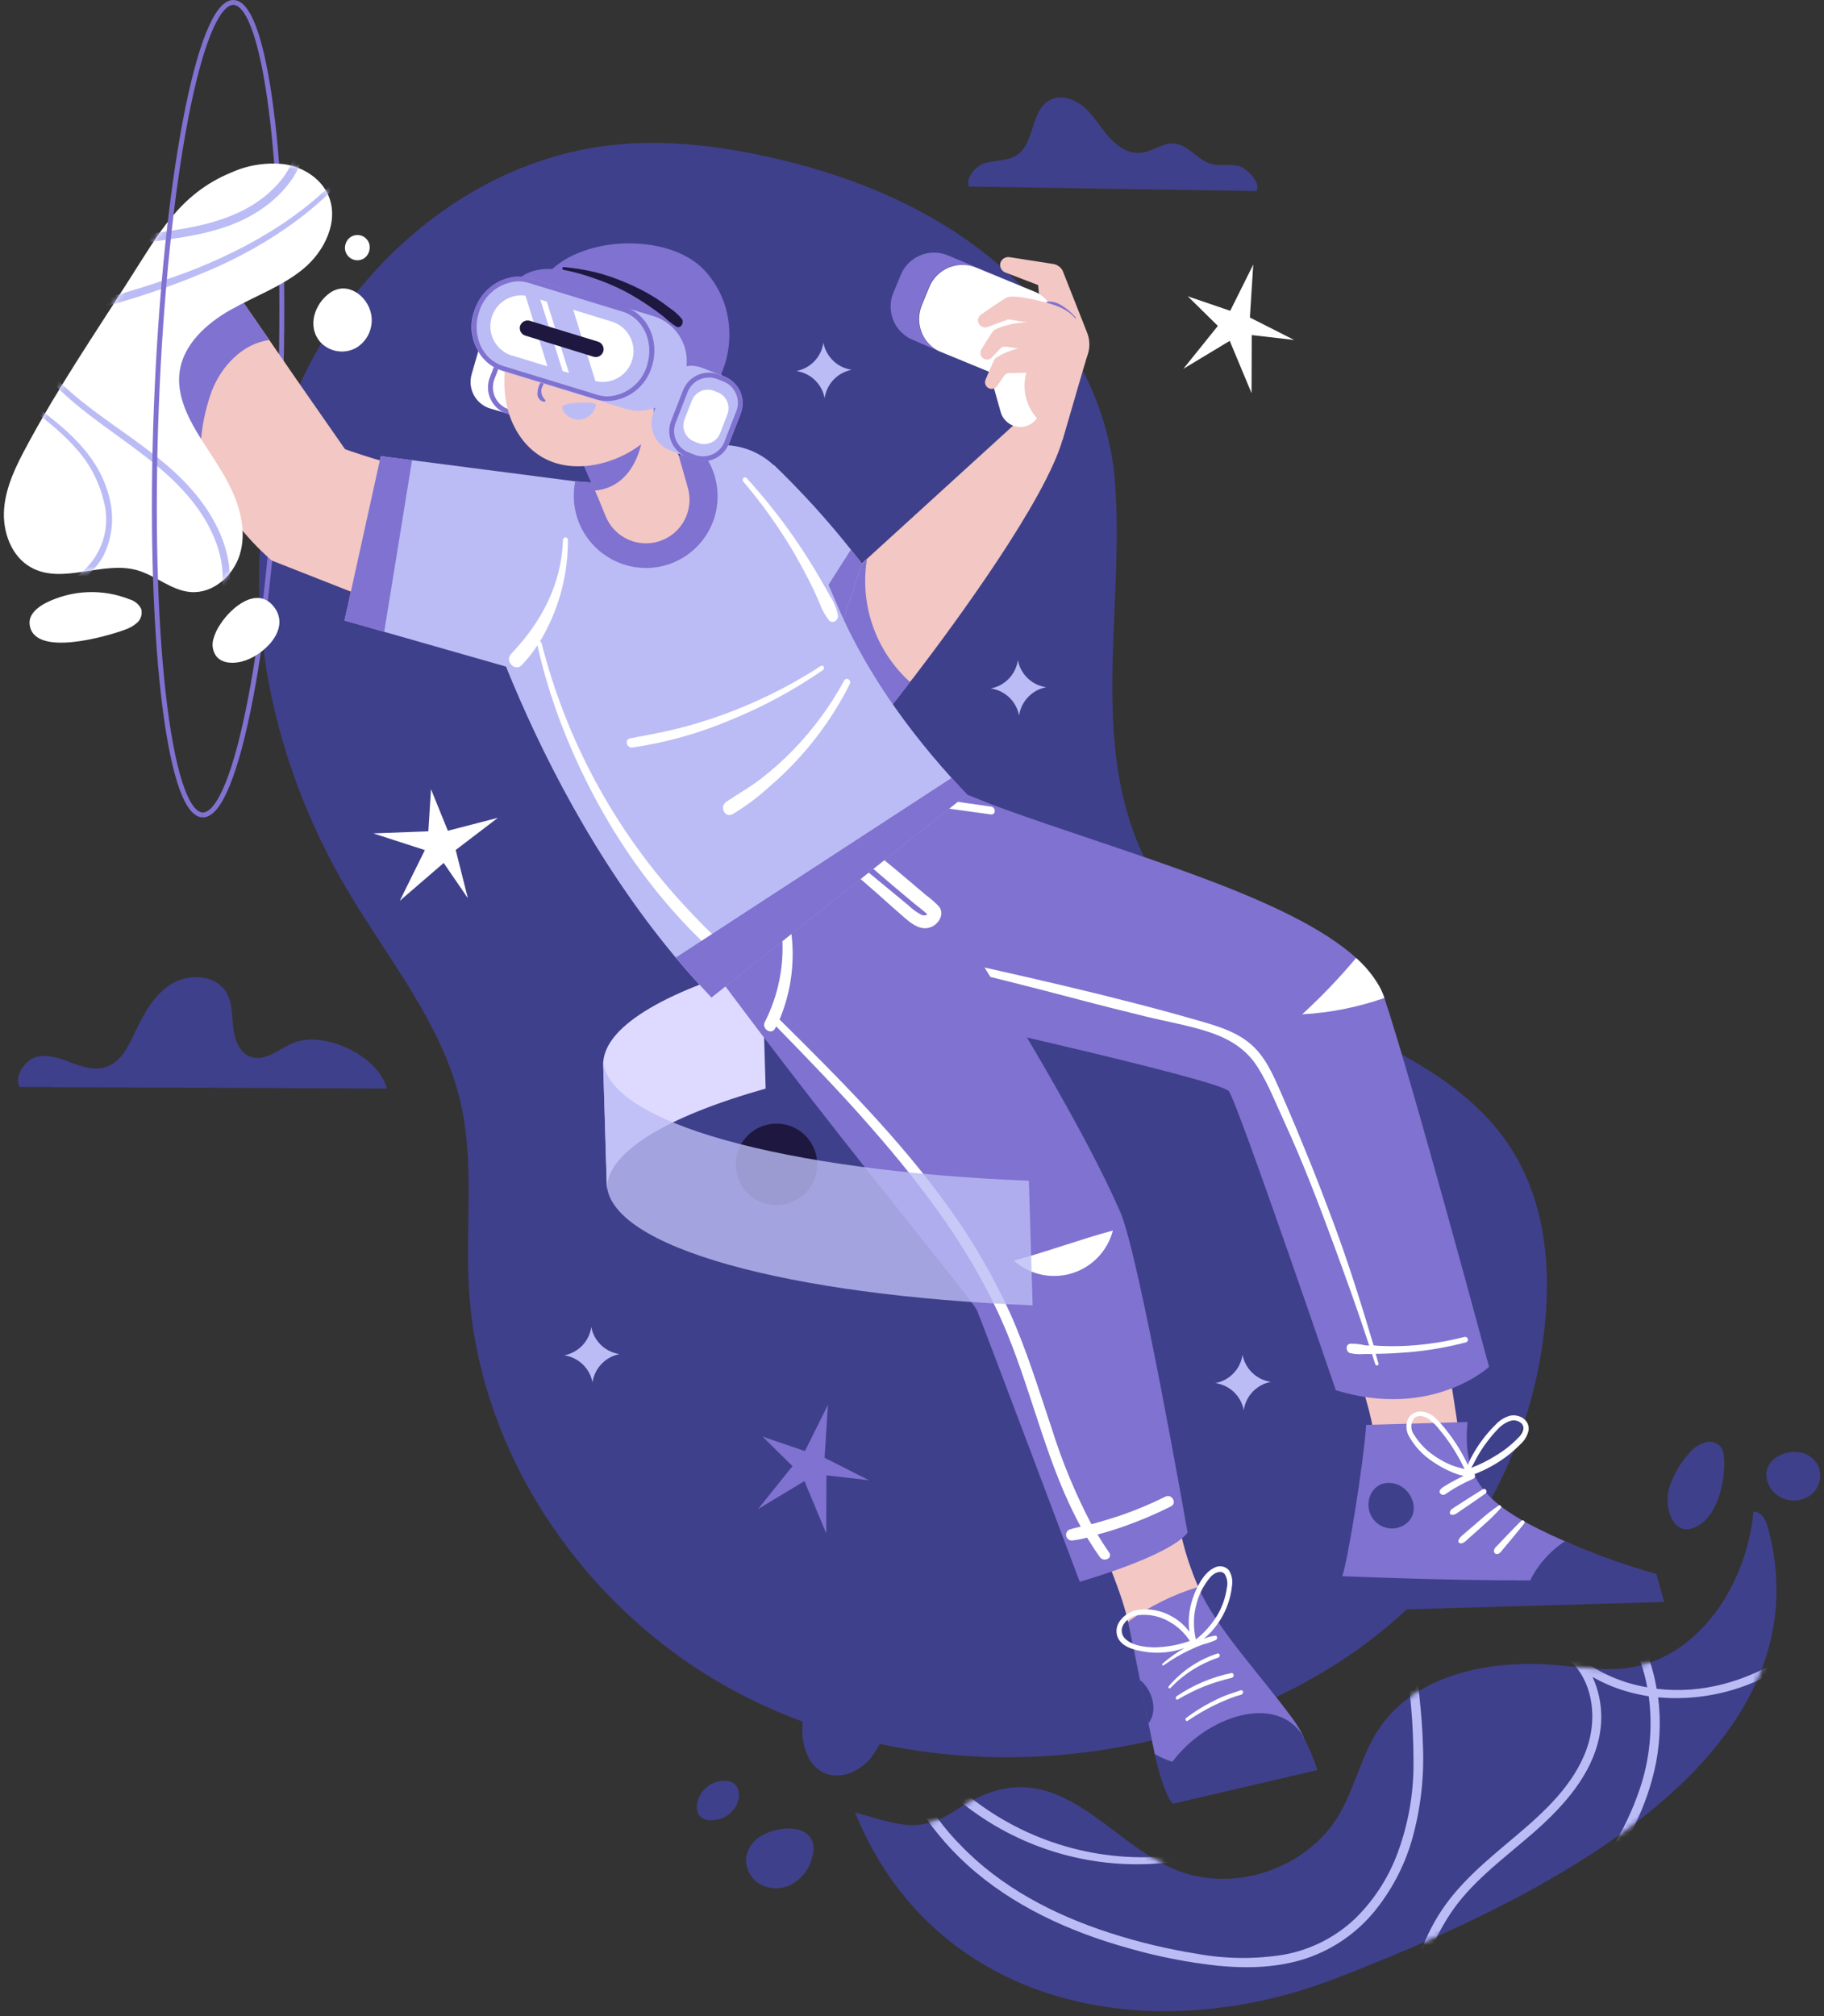 <svg width="372" height="411" viewBox="0 0 372 411" fill="none" xmlns="http://www.w3.org/2000/svg">
<rect x="0" y="0" width="372" height="411" fill="#333333" stroke="none"/>
<path d="M227.36 97.85C225.96 80.44 216.14 64.36 202.73 53.17C189.32 41.98 172.58 35.35 155.49 31.72C145.54 29.62 135.31 28.49 125.2 29.54C93.28 32.83 66.2 58.71 56.95 89.44C47.7 120.17 54.68 154.32 71.1 181.89C79.48 195.96 90.4 209.08 94 225.05C96.74 237.22 94.93 249.91 95.62 262.36C97.5 296.25 119.03 327.76 148.75 344.15C178.47 360.54 215.29 362.26 247.38 351.21C264.01 345.48 279.7 336.34 291.56 323.35C303.907 309.571 311.908 292.451 314.56 274.14C316.61 260.53 315.64 245.85 308.25 234.24C293.25 210.66 258.25 207.92 240.63 186.24C219.24 159.97 229.8 128.17 227.36 97.85Z" fill="#3F408B"/>
<path d="M78.89 221.92L4.03 221.59C2.75 219.52 5.1 216.05 7.46 215.46C9.82 214.87 12.26 215.78 14.53 216.63C16.8 217.48 19.3 218.3 21.61 217.54C24.56 216.54 26.12 213.45 27.44 210.64C29.23 206.82 31.31 202.88 34.89 200.64C38.47 198.4 43.89 198.64 46.13 202.28C47.41 204.38 47.29 207 47.56 209.45C47.83 211.9 48.82 214.65 51.14 215.45C53.97 216.45 56.7 214.05 59.41 212.78C65.68 209.81 77.24 215.16 78.89 221.92Z" fill="#3F408B"/>
<path d="M256.22 38.95L197.6 38.03C196.93 36.03 199.12 33.66 201.21 33.16C203.3 32.66 205.63 32.8 207.41 31.6C211.11 29.1 210.17 22.48 214.11 20.39C216.38 19.19 219.25 20.21 221.17 21.91C223.09 23.61 224.38 25.91 226.06 27.82C227.74 29.73 230.06 31.41 232.65 31.16C235.02 30.93 237.11 29.07 239.49 29.27C242.37 29.51 244.22 32.62 247 33.42C248.78 33.93 250.7 33.42 252.51 33.8C254.32 34.18 257.32 37.47 256.22 38.95Z" fill="#3F408B"/>
<path d="M250.9 63.36L255.6 53.93L254.91 64.73L263.95 69.31L255.29 68.31L255.25 80.15L250.8 69.49L241.34 75.19L248.38 66.44L242.25 60.41L250.9 63.36Z" fill="white"/>
<path d="M164.16 295.82L168.86 286.38L168.17 297.19L177.21 301.76L168.55 300.77L168.51 312.6L164.06 301.94L154.59 307.65L161.63 298.89L155.51 292.86L164.16 295.82Z" fill="#8072D0"/>
<path d="M91.34 169.36L101.54 166.72L92.94 173.28L95.42 183.11L90.49 175.92L81.53 183.65L86.65 173.3L76.14 169.9L87.36 169.47L87.9 160.89L91.34 169.36Z" fill="white"/>
<path d="M41.28 166.14C48.28 166.41 55.28 129.55 57.07 83.81C58.86 38.07 54.61 0.81 47.65 0.5" stroke="#8072D0" stroke-miterlimit="10"/>
<path d="M123.02 217.19C123.017 217.21 123.017 217.23 123.02 217.25L123.78 242.57C123.55 234.95 135.88 227.64 156.15 221.92L155.39 196.53C135.12 202.26 122.79 209.56 123.02 217.19Z" fill="#DED9FF"/>
<path d="M216.68 89.72C213.09 102.08 195.11 126.64 186.39 138.03L185.58 139.03C183.22 142.11 181.7 144.03 181.64 144.03C181.36 144.25 167.11 122.82 167.11 122.82L167.75 122.23L176.75 113.99L210.2 83.51L216.68 89.72Z" fill="#F2C7C4"/>
<path d="M184.51 138.01C181.485 134.959 179.208 131.248 177.858 127.169C176.508 123.09 176.122 118.754 176.73 114.5C176.73 114.34 176.78 114.18 176.81 114.01L167.81 122.25L167.17 122.84C167.17 122.84 181.42 144.27 181.7 144.05C181.76 144 183.28 142.12 185.64 139.05C185.23 138.72 184.87 138.37 184.51 138.01Z" fill="#8072D0"/>
<path d="M207.57 67.9C206.34 80.7 205.87 89.33 216.72 89.69L221.45 73.43L207.57 67.9Z" fill="#F2C7C4"/>
<path d="M205.91 52.43L214.8 53.81C215.199 53.874 215.578 54.028 215.909 54.26C216.24 54.493 216.514 54.797 216.71 55.15L221.71 67.81C222.277 69.239 222.323 70.821 221.84 72.28L216.15 89.56C215.62 87.3 210.54 86.72 208.98 80.97C206.83 74.97 212.15 63.12 212.15 63.12L211.73 58.12L205.01 55.54C204.647 55.393 204.348 55.123 204.165 54.778C203.982 54.432 203.927 54.032 204.01 53.65C204.119 53.247 204.373 52.899 204.725 52.673C205.076 52.448 205.498 52.361 205.91 52.43Z" fill="#F2C7C4"/>
<path d="M211.37 59.61L199 54.52C198.11 54.148 197.155 53.957 196.19 53.957C195.225 53.957 194.27 54.149 193.38 54.521C192.489 54.893 191.682 55.438 191.004 56.125C190.326 56.811 189.791 57.625 189.43 58.52L187.92 62.2C187.221 63.889 187.178 65.778 187.8 67.496C188.422 69.215 189.663 70.639 191.28 71.49L186.19 69.3C185.298 68.934 184.488 68.395 183.804 67.716C183.12 67.036 182.577 66.228 182.206 65.339C181.834 64.449 181.642 63.495 181.639 62.531C181.636 61.567 181.824 60.612 182.19 59.72L183.71 56.04C184.325 54.548 185.415 53.3 186.81 52.488C188.205 51.677 189.829 51.347 191.43 51.55C192.065 51.642 192.686 51.81 193.28 52.05L210.8 59.36C210.995 59.433 211.185 59.517 211.37 59.61Z" fill="#8072D0"/>
<path d="M215.22 67.5L212.22 83.5C212.06 84.41 211.613 85.246 210.943 85.883C210.274 86.52 209.417 86.926 208.5 87.04C208.387 87.05 208.273 87.05 208.16 87.04C207.238 87.05 206.339 86.756 205.601 86.202C204.863 85.649 204.329 84.868 204.08 83.98L201.79 75.82L191.36 71.53C189.743 70.679 188.502 69.255 187.88 67.536C187.259 65.818 187.301 63.929 188 62.24L189.51 58.56C189.871 57.665 190.406 56.851 191.084 56.165C191.762 55.478 192.569 54.933 193.46 54.561C194.35 54.189 195.305 53.997 196.27 53.997C197.235 53.997 198.19 54.188 199.08 54.56L211.45 59.65C212.837 60.381 213.953 61.539 214.632 62.952C215.311 64.366 215.517 65.96 215.22 67.5Z" fill="white"/>
<path d="M212.44 61.46C208.36 60.37 206.09 60.35 205.44 60.59C204.97 60.76 201.72 62.99 200.09 64.12C199.822 64.304 199.623 64.572 199.527 64.883C199.431 65.193 199.443 65.527 199.56 65.83C199.693 66.17 199.949 66.447 200.277 66.606C200.605 66.766 200.981 66.796 201.33 66.69L205.63 65.11L211.87 66.11L212.44 61.46Z" fill="#F2C7C4"/>
<path d="M212.09 65.85C207.09 65.23 203.09 66.95 202.65 67.4C202.21 67.85 201.01 69.87 200.15 71.23C199.961 71.532 199.899 71.896 199.975 72.244C200.052 72.592 200.262 72.895 200.56 73.09C200.826 73.263 201.144 73.336 201.458 73.297C201.773 73.259 202.064 73.111 202.28 72.88L204.03 71.03C204.158 70.897 204.315 70.796 204.488 70.733C204.662 70.671 204.847 70.649 205.03 70.67L209.22 71.21L212.09 65.85Z" fill="#F2C7C4"/>
<path d="M208.48 70.78C205.58 71.49 203.2 72.7 202.87 73.22C202.65 73.56 201.63 75.9 201 77.39C200.861 77.717 200.856 78.085 200.985 78.416C201.114 78.746 201.367 79.013 201.69 79.16C201.98 79.287 202.305 79.309 202.609 79.223C202.913 79.138 203.179 78.949 203.36 78.69L204.8 76.58C204.913 76.421 205.063 76.291 205.237 76.202C205.412 76.113 205.605 76.068 205.8 76.07L210.01 75.96L208.48 70.78Z" fill="#F2C7C4"/>
<path d="M213.56 61.52C214.117 61.441 214.685 61.489 215.22 61.66C215.781 61.845 216.313 62.107 216.8 62.44C217.766 63.072 218.635 63.84 219.38 64.72C219.51 64.88 219.25 65.1 219.11 64.95C218.369 64.143 217.475 63.49 216.48 63.03C216 62.82 215.48 62.64 215.01 62.45C214.498 62.263 213.997 62.046 213.51 61.8C213.473 61.794 213.44 61.772 213.419 61.742C213.397 61.711 213.389 61.672 213.395 61.635C213.402 61.598 213.423 61.565 213.454 61.544C213.485 61.522 213.523 61.514 213.56 61.52Z" fill="#8072D0"/>
<path d="M212.44 61.46C216.8 62.46 219.39 63.98 220.44 66.94C221.49 69.9 216.27 84.72 216.27 84.72L213.36 86.92C211.569 85.712 210.217 83.956 209.506 81.916C208.796 79.875 208.766 77.659 209.42 75.6L207.68 69.72L212.44 61.46Z" fill="#F2C7C4"/>
<path d="M175.81 114.94L170.07 132.04L166.91 122.45L157.77 94.72C163.402 100.137 168.667 105.923 173.53 112.04C174.97 113.83 175.81 114.94 175.81 114.94Z" fill="#BBBCF5"/>
<path d="M175.81 114.94L170.07 132.04L166.91 122.45L173.53 112.07C174.97 113.83 175.81 114.94 175.81 114.94Z" fill="#8072D0"/>
<path d="M239.2 367.72L268.68 360.84C267.928 358.514 266.982 356.256 265.85 354.09L235.48 357.56C237.51 366.42 239.2 367.72 239.2 367.72Z" fill="#3F408B"/>
<path d="M265.88 354.09C265.37 355.83 250.45 362.77 239.1 359.16C237.847 358.767 236.643 358.233 235.51 357.57C235.15 355.96 234.73 353.81 234.21 351.19C233.73 348.74 233.21 345.87 232.52 342.61C231.82 339.06 231.01 335.06 230.06 330.61C228.45 323.02 223.9 314.8 221.45 304.96L237.95 292.96C239.76 310.03 241.16 315.96 244.38 323.54C247.77 331.54 257.1 341.54 262.89 349.39C264.053 350.844 265.056 352.42 265.88 354.09Z" fill="#8072D0"/>
<path d="M244.37 323.52C239.241 325.081 234.406 327.48 230.06 330.62C228.45 323.03 223.9 314.8 221.45 304.97L237.95 292.97C239.76 310.02 241.16 315.97 244.37 323.52Z" fill="#F2C7C4"/>
<path d="M234.22 351.32C233.72 348.8 233.15 345.84 232.48 342.49C234.68 344.12 236.43 348.47 234.22 351.32Z" fill="#3F408B"/>
<path d="M265.88 354.09C264.28 358.16 249.67 364.77 239.1 359.16C246.17 349.72 260.48 345.08 265.88 354.09Z" fill="#3F408B"/>
<path d="M250.62 320.1C250.271 319.708 249.803 319.442 249.288 319.343C248.773 319.243 248.24 319.316 247.77 319.55C245.47 320.55 243.97 323.69 243.23 325.94C242.501 328.097 242.276 330.392 242.57 332.65C241.623 331.378 240.416 330.321 239.03 329.55C236.898 328.312 234.41 327.833 231.97 328.19C229.76 328.59 227.26 330.69 227.77 333.19C228.28 335.69 231.35 336.41 233.48 336.73C236.191 337.159 238.967 336.898 241.55 335.97C239.97 336.888 238.48 337.953 237.1 339.15C236.88 339.35 237.1 339.64 237.34 339.48C238.982 338.307 240.726 337.282 242.55 336.42C243.43 335.991 244.331 335.607 245.25 335.27C246.173 335.034 247.075 334.727 247.95 334.35C248.35 334.14 248.33 333.45 247.87 333.46C247.044 333.539 246.239 333.762 245.49 334.12C248.81 331.337 250.895 327.354 251.29 323.04C251.415 322.012 251.178 320.972 250.62 320.1ZM235.62 335.83C233.56 335.83 230.83 335.51 229.39 333.98C229.025 333.593 228.807 333.09 228.772 332.559C228.737 332.028 228.889 331.502 229.2 331.07C229.535 330.565 229.978 330.141 230.497 329.828C231.016 329.515 231.597 329.321 232.2 329.26C234.328 329.026 236.476 329.467 238.34 330.52C240.09 331.474 241.575 332.849 242.66 334.52C240.399 335.333 238.022 335.776 235.62 335.83ZM250.23 323.62C249.95 325.716 249.231 327.73 248.12 329.53C246.985 331.329 245.551 332.922 243.88 334.24C243.88 334.24 243.88 334.17 243.88 334.13C243.37 331.963 243.37 329.707 243.88 327.54C244.362 325.302 245.393 323.22 246.88 321.48C247.66 320.64 249.02 319.97 249.78 320.9C250.275 321.715 250.436 322.689 250.23 323.62Z" fill="white"/>
<path d="M248.3 337.09C244.424 338.347 240.977 340.664 238.35 343.78C238.14 344.02 238.48 344.37 238.71 344.13C241.379 341.312 244.7 339.193 248.38 337.96C248.447 337.944 248.51 337.914 248.565 337.873C248.62 337.831 248.666 337.779 248.7 337.719C248.734 337.658 248.755 337.592 248.762 337.523C248.769 337.455 248.761 337.386 248.74 337.32C248.71 337.232 248.648 337.16 248.566 337.117C248.484 337.074 248.389 337.064 248.3 337.09Z" fill="white"/>
<path d="M251.11 341.08C247.133 341.9 243.358 343.497 240 345.78C239.61 346.04 239.82 346.69 240.25 346.44C241.954 345.433 243.729 344.551 245.56 343.8C247.398 343.088 249.282 342.504 251.2 342.05C251.8 341.89 251.68 340.97 251.11 341.08Z" fill="white"/>
<path d="M253.44 344.72L253.34 344.63C253.274 344.588 253.198 344.566 253.12 344.566C253.042 344.566 252.966 344.588 252.9 344.63C251.9 345 250.96 345.26 250 345.63C249.04 346 248.09 346.45 247.16 346.93C245.314 347.87 243.557 348.974 241.91 350.23C241.58 350.48 241.91 351.04 242.22 350.81C243.896 349.667 245.647 348.639 247.46 347.73C248.33 347.3 249.21 346.91 250.1 346.55C251.07 346.12 252.074 345.769 253.1 345.5C253.182 345.477 253.257 345.435 253.32 345.378C253.382 345.321 253.43 345.249 253.46 345.17L253.51 345.06C253.538 345.004 253.547 344.939 253.534 344.878C253.521 344.816 253.488 344.76 253.44 344.72Z" fill="white"/>
<path d="M280.04 292.14C280.09 287.34 271.32 263.71 271.32 263.71L291.49 252.86L298.68 299.5L280.04 292.14Z" fill="#F2C7C4"/>
<path d="M273.74 321.31L272.96 328.48L339.39 326.58L337.82 320.88L273.74 321.31Z" fill="#3F408B"/>
<path d="M278.62 290.48C278.09 298.48 274.82 318.48 273.74 321.32C273.74 321.32 293.79 322.21 312.06 322.19C322.67 322.19 331.72 322.04 336.86 321.06C330.807 319.17 324.888 316.878 319.14 314.2C303.73 307.39 298.06 302.41 299.31 289.89L278.63 290.48H278.62Z" fill="#8072D0"/>
<path d="M287.26 292.62C288.48 294.863 290.257 296.754 292.42 298.11C293.427 298.806 294.498 299.402 295.62 299.89C296.54 300.338 297.51 300.674 298.51 300.89C297.97 301.14 297.43 301.39 296.9 301.67C296.05 302.11 295.21 302.59 294.4 303.11C293.97 303.39 293.24 303.99 293.81 304.53C294.38 305.07 294.87 304.53 295.3 304.25C296.902 303.189 298.596 302.272 300.36 301.51C300.525 301.459 300.664 301.346 300.748 301.195C300.832 301.045 300.854 300.867 300.81 300.7C300.796 300.657 300.776 300.617 300.75 300.58V300.51C303.07 299.615 305.257 298.407 307.25 296.92C308.217 296.191 309.13 295.392 309.98 294.53C310.872 293.771 311.493 292.743 311.75 291.6C312.02 289.5 309.88 288.22 308 288.6C306.866 288.913 305.843 289.541 305.05 290.41C303.245 292.189 301.694 294.208 300.44 296.41C300.113 296.976 299.819 297.56 299.56 298.16C299.49 298.33 299.44 298.51 299.38 298.68C298.334 296.426 297.05 294.291 295.55 292.31C294.756 291.222 293.88 290.195 292.93 289.24C292.105 288.358 290.975 287.822 289.77 287.74C289.22 287.722 288.676 287.864 288.205 288.15C287.734 288.436 287.357 288.853 287.12 289.35C286.912 289.874 286.816 290.437 286.84 291C286.864 291.564 287.007 292.116 287.26 292.62ZM300.04 299.24C300.21 298.96 300.38 298.69 300.53 298.4C300.82 297.86 301.1 297.3 301.41 296.76C302.008 295.716 302.677 294.714 303.41 293.76C304.028 292.94 304.696 292.159 305.41 291.42C306.11 290.625 307.001 290.022 308 289.67C308.405 289.541 308.837 289.524 309.251 289.62C309.665 289.717 310.045 289.925 310.35 290.22C311.1 291.07 310.46 292.22 309.85 292.9C308.428 294.408 306.802 295.711 305.02 296.77C303.448 297.761 301.78 298.588 300.04 299.24ZM288.26 289.31C289.02 288.31 290.44 288.66 291.32 289.24C292.239 289.919 293.051 290.731 293.73 291.65C294.507 292.581 295.235 293.552 295.91 294.56C296.959 296.138 297.895 297.789 298.71 299.5C297.82 299.23 296.9 299.05 296.04 298.7C294.964 298.266 293.935 297.723 292.97 297.08C291.098 295.908 289.52 294.32 288.36 292.44C288.037 291.986 287.855 291.447 287.838 290.89C287.82 290.333 287.967 289.784 288.26 289.31Z" fill="white"/>
<path d="M296.19 307.58C296.48 307.368 296.78 307.172 297.09 306.99L298.84 305.86C300.02 305.09 301.22 304.36 302.42 303.61C302.98 303.26 303.48 304.11 302.95 304.48C301.81 305.28 300.68 306.09 299.52 306.86L297.85 307.99C297.34 308.33 296.64 308.99 295.98 308.79C295.898 308.771 295.824 308.725 295.77 308.66C295.716 308.595 295.684 308.515 295.68 308.43C295.684 308.256 295.733 308.087 295.822 307.937C295.912 307.788 296.039 307.665 296.19 307.58Z" fill="white"/>
<path d="M298.15 313.07C299.3 312.07 300.47 311.07 301.65 310.07C302.908 308.928 304.245 307.875 305.65 306.92C305.99 306.7 306.32 307.16 306.08 307.45C305.062 308.59 303.973 309.666 302.82 310.67C301.73 311.67 300.61 312.67 299.47 313.67C299.03 314.05 298.33 314.89 297.67 314.57C297.01 314.25 297.82 313.36 298.15 313.07Z" fill="white"/>
<path d="M305.16 315.3L307.53 312.81C308.42 311.88 309.32 310.97 310.23 310.06C310.306 309.981 310.41 309.934 310.519 309.932C310.629 309.929 310.736 309.97 310.815 310.045C310.895 310.121 310.941 310.225 310.944 310.335C310.947 310.444 310.906 310.551 310.83 310.63C309.41 312.42 307.94 314.16 306.48 315.9C306.13 316.33 305.71 316.99 305.07 316.78C304.95 316.737 304.847 316.656 304.777 316.55C304.707 316.444 304.673 316.317 304.68 316.19C304.695 316.017 304.746 315.849 304.828 315.696C304.911 315.543 305.024 315.408 305.16 315.3Z" fill="white"/>
<path d="M312.06 322.2C321.92 324.05 332.79 323.2 337.82 320.89C331.455 319.069 325.215 316.834 319.14 314.2C316.814 315.757 314.819 317.759 313.27 320.09C312.83 320.77 312.43 321.48 312.06 322.2Z" fill="#3F408B"/>
<path d="M285.84 311.18C285.04 311.537 284.158 311.669 283.288 311.559C282.419 311.45 281.597 311.104 280.91 310.56C277.42 307.75 279.24 301.65 283.97 302.37C288.22 303.01 290.29 309.09 285.84 311.18Z" fill="#3F408B"/>
<path d="M179.43 204.72C179.43 204.72 248.81 219.96 250.64 222.47C252.47 224.98 272.44 283.42 272.44 283.42C292.05 289.42 303.69 278.66 303.69 278.66C303.69 278.66 288.16 220.88 282.37 203.54C282.378 203.514 282.378 203.486 282.37 203.46C282.075 202.565 281.686 201.703 281.21 200.89C279.98 198.796 278.424 196.913 276.6 195.31C275.75 194.52 274.81 193.77 273.82 193.02C258.63 181.59 227.63 173.31 202.82 164.23L179.43 204.72Z" fill="#8072D0"/>
<path d="M190.31 194.89C208.74 199.02 227.22 203.06 245.36 208.33C249.18 209.44 253.03 210.72 255.89 213.61C258.75 216.5 260.24 220.55 261.89 224.23C265.44 232.41 268.78 240.72 271.89 249.08C275 257.44 277.63 265.79 280.14 274.27L281.14 274.36C283.079 274.46 285.021 274.46 286.96 274.36C290.916 274.137 294.841 273.531 298.68 272.55C298.754 272.534 298.83 272.532 298.904 272.545C298.978 272.558 299.049 272.585 299.113 272.626C299.176 272.666 299.231 272.719 299.275 272.78C299.318 272.842 299.349 272.912 299.365 272.985C299.381 273.059 299.383 273.135 299.37 273.209C299.357 273.283 299.33 273.354 299.289 273.418C299.249 273.481 299.196 273.536 299.135 273.58C299.073 273.623 299.004 273.654 298.93 273.67C295.11 274.666 291.213 275.335 287.28 275.67C285.34 275.83 283.4 275.94 281.45 275.98H280.56C280.75 276.63 280.95 277.28 281.14 277.98C281.26 278.39 280.61 278.53 280.48 278.12C280.27 277.42 280.03 276.73 279.81 276.03H278.33C277.327 276.12 276.315 276.06 275.33 275.85C274.47 275.54 274.33 274.07 275.4 273.93C276.409 273.915 277.417 274.022 278.4 274.25L279.25 274.32C276.97 267.32 274.43 260.32 271.88 253.37C268.83 245.1 265.66 236.82 261.98 228.8C260.26 225.07 258.73 221.11 256.54 217.62C254.21 213.89 250.79 211.81 246.68 210.43C242.57 209.05 238.09 208.31 233.82 207.26C229.34 206.15 224.82 205.05 220.39 203.87C210.27 201.19 200.1 198.66 189.93 196.19C189.17 195.89 189.54 194.72 190.31 194.89Z" fill="white"/>
<path d="M242.21 312.46C238.32 317.35 220.21 322.46 220.21 322.46C220.21 322.46 200.38 269.76 199.27 267.15C198.16 264.54 159.71 218.63 133.8 181.53L170.64 150.53C170.64 150.53 214.91 215.8 228.5 247.14C232.33 255.92 242.21 312.46 242.21 312.46Z" fill="#8072D0"/>
<path d="M265.57 206.78C271.289 206.465 276.935 205.344 282.34 203.45C282.045 202.555 281.656 201.693 281.18 200.88C279.95 198.786 278.394 196.903 276.57 195.3C273.16 199.365 269.486 203.2 265.57 206.78Z" fill="white"/>
<path d="M206.77 257C208.354 258.407 210.273 259.383 212.342 259.836C214.412 260.289 216.563 260.203 218.589 259.587C220.616 258.971 222.451 257.845 223.918 256.317C225.386 254.789 226.436 252.91 226.97 250.86C220.29 252.65 213.45 255.21 206.77 257Z" fill="white"/>
<path d="M180.75 155.36C180.75 155.36 196.26 161.7 218.83 170.53L176.42 216.65C162.61 216.79 133.83 181.52 133.83 181.52L180.75 155.36Z" fill="#8072D0"/>
<path d="M183.51 161.8C185.09 161.88 186.69 162.22 188.26 162.45L192.82 163.1L202.14 164.44C203.14 164.58 203.14 166.17 202.08 166.03L192.58 164.72L187.83 164.07C186.3 163.86 184.73 163.75 183.23 163.4C182.31 163.21 182.58 161.72 183.51 161.8Z" fill="white"/>
<path d="M158.18 179.42C160.327 183.828 161.509 188.642 161.649 193.543C161.788 198.443 160.882 203.317 158.99 207.84C171.11 219.84 183.26 231.96 193.26 245.84C198.249 252.704 202.53 260.055 206.04 267.78C209.44 275.38 211.85 283.35 214.5 291.22C216.603 297.949 219.307 304.476 222.58 310.72L223.25 310.55C224.92 310.1 226.58 309.55 228.25 309.04C231.478 307.942 234.628 306.629 237.68 305.11C239.02 304.44 240.12 306.49 238.78 307.11C235.634 308.695 232.387 310.071 229.06 311.23C227.42 311.81 225.753 312.323 224.06 312.77L223.84 312.84C224.58 314.07 225.35 315.28 226.19 316.47C227.03 317.66 225.12 318.53 224.34 317.47C223.4 316.16 222.53 314.8 221.71 313.47C220.77 313.719 219.815 313.906 218.85 314.03C218.7 314.063 218.544 314.067 218.392 314.04C218.241 314.014 218.096 313.958 217.966 313.875C217.836 313.792 217.723 313.685 217.635 313.559C217.546 313.433 217.483 313.29 217.45 313.14C217.417 312.99 217.413 312.834 217.44 312.682C217.466 312.531 217.522 312.386 217.605 312.256C217.688 312.126 217.795 312.013 217.921 311.925C218.047 311.836 218.19 311.773 218.34 311.74C219.02 311.54 219.72 311.38 220.41 311.23C213.69 298.99 210.78 285.01 205.52 272.1C199.07 256.25 188.75 242.5 177.52 229.71C171.35 222.66 164.84 215.93 158.29 209.23L158.09 209.65C157.36 211.08 155.28 209.76 155.98 208.35C158.197 203.992 159.428 199.199 159.585 194.311C159.742 189.424 158.822 184.562 156.89 180.07C156.57 179.26 157.77 178.6 158.18 179.42Z" fill="white"/>
<path d="M168.9 170.96C172 173.567 175.103 176.163 178.21 178.75L182.9 182.61L185.24 184.54C186.015 185.296 186.89 185.942 187.84 186.46C188.017 186.55 188.211 186.602 188.409 186.613C188.607 186.623 188.805 186.592 188.99 186.52C189.05 186.52 189.08 186.43 189.12 186.39C189.16 186.35 189.01 186.39 188.95 186.23C188.22 185.54 187.36 184.94 186.58 184.3L181.91 180.38C178.74 177.72 175.65 174.95 172.56 172.21C171.51 171.28 173.01 169.39 174.12 170.28C178.03 173.44 181.93 176.6 185.76 179.86L188.86 182.49C189.822 183.183 190.717 183.967 191.53 184.83C192.68 186.35 191.47 188.32 189.94 188.97C188.01 189.79 186.21 188.56 184.79 187.35C182.88 185.72 181.01 184.04 179.13 182.35C175.27 178.96 171.39 175.61 167.5 172.26C166.56 171.48 167.96 170.17 168.9 170.96Z" fill="white"/>
<path d="M122.26 102.98C122.26 102.98 84.86 98.42 62.71 88.57L55.42 114.27L121.51 140.27L122.26 102.98Z" fill="#F2C7C4"/>
<path d="M77.87 102.35L55.42 114.27C49.94 109.491 45.472 103.663 42.28 97.13C41.65 95.9 41.06 94.67 40.5 93.43C37.426 86.421 35.113 79.103 33.6 71.6C32.6 66.89 32.32 63.84 32.32 63.84L37.73 52.84L40.13 47.95L41.27 49.59L46.89 57.7L54.89 69.27L60.41 77.27L77.87 102.35Z" fill="#F2C7C4"/>
<path d="M46.89 57.72L41.27 49.61C40.033 50.63 38.852 51.715 37.73 52.86L32.32 63.86C32.32 63.86 32.63 66.86 33.6 71.62C35.113 79.123 37.426 86.441 40.5 93.45C40.74 91.92 40.86 90.36 41.07 88.82C41.416 85.667 42.145 82.567 43.24 79.59C45.19 74.65 49.48 70.02 54.92 69.32L46.89 57.72Z" fill="#8072D0"/>
<path d="M94.25 109.72C96.555 118.183 99.37 126.498 102.68 134.62C102.85 135.04 103.02 135.47 103.2 135.9C110.08 152.9 121.26 175.39 137.81 195.21C140.13 197.99 142.553 200.703 145.08 203.35L197.2 161.97C196.13 160.83 195.08 159.71 194.06 158.58C182.79 146.09 175.69 134.58 171.28 124.58C166.99 114.77 163.88 106.8 161.69 100.75C160.347 97.038 157.611 93.995 154.062 92.266C150.514 90.537 146.431 90.259 142.68 91.49L133.38 94.58C133.38 94.58 128.82 95.76 121.9 98.12L121.08 98.4C119.83 98.83 118.5 99.31 117.13 99.81C109.304 102.633 101.662 105.942 94.25 109.72Z" fill="#BBBCF5"/>
<path d="M70.27 126.49L103.22 135.9L111.12 138.29L126.48 142.95L124.45 113.81L124.31 111.67L123.41 98.58L121.03 98.4L117.32 98.13L77.66 92.99L70.27 126.49Z" fill="#BBBCF5"/>
<path d="M117.32 98.13C117.201 98.684 117.121 99.245 117.08 99.81C116.89 101.966 117.181 104.138 117.931 106.168C118.682 108.198 119.873 110.036 121.42 111.55C122.314 112.437 123.323 113.201 124.42 113.82C127.423 115.56 130.947 116.174 134.362 115.553C137.776 114.931 140.858 113.114 143.055 110.427C145.252 107.741 146.421 104.36 146.352 100.89C146.283 97.42 144.982 94.088 142.68 91.49L133.38 94.58C133.38 94.58 128.82 95.76 121.9 98.12L121.08 98.4L117.32 98.13Z" fill="#8072D0"/>
<path d="M115.81 87.45L118.68 93.92L121.93 101.35L123.54 105.29C124.403 107.375 126.028 109.053 128.085 109.982C130.142 110.911 132.475 111.021 134.61 110.29C136.764 109.557 138.554 108.024 139.611 106.009C140.668 103.993 140.911 101.649 140.29 99.46L133.41 75.26L115.81 87.45Z" fill="#F2C7C4"/>
<path d="M118.05 92.61L121.3 100.02C129.77 99.24 132.3 89.41 131.11 81.3C127.06 81.72 119.2 91.35 118.05 92.61Z" fill="#8072D0"/>
<path d="M100.059 83.306L105.17 84.782C108.174 85.649 111.311 83.917 112.178 80.913L113.809 75.264C114.675 72.261 112.944 69.123 109.94 68.256L104.829 66.781C101.826 65.914 98.688 67.646 97.821 70.649L96.191 76.299C95.324 79.302 97.056 82.439 100.059 83.306Z" fill="white"/>
<path d="M109.156 71.705L108.411 71.415C106.614 70.717 104.592 71.607 103.893 73.404L102.596 76.741C101.898 78.537 102.788 80.56 104.585 81.258L105.331 81.548C107.127 82.246 109.15 81.356 109.848 79.559L111.145 76.222C111.843 74.426 110.953 72.403 109.156 71.705Z" fill="white"/>
<path d="M106.42 84.63C105.778 84.628 105.141 84.51 104.54 84.28L103.33 83.81C102.692 83.566 102.107 83.199 101.611 82.729C101.115 82.259 100.716 81.696 100.437 81.072C100.158 80.448 100.006 79.775 99.987 79.092C99.969 78.409 100.085 77.728 100.33 77.09L102.44 71.66C102.814 70.683 103.476 69.843 104.339 69.252C105.202 68.661 106.224 68.346 107.27 68.35C107.913 68.351 108.55 68.47 109.15 68.7L110.36 69.17C110.999 69.414 111.583 69.781 112.079 70.251C112.576 70.721 112.975 71.284 113.253 71.908C113.532 72.532 113.685 73.205 113.703 73.888C113.722 74.572 113.605 75.252 113.36 75.89L111.24 81.32C110.868 82.298 110.206 83.139 109.343 83.73C108.48 84.322 107.456 84.636 106.41 84.63H106.42Z" fill="white"/>
<path d="M107.32 68.85C107.902 68.852 108.478 68.96 109.02 69.17L110.23 69.64C111.389 70.091 112.321 70.984 112.822 72.122C113.323 73.261 113.351 74.551 112.9 75.71L110.79 81.14C110.453 82.025 109.854 82.786 109.073 83.322C108.292 83.858 107.367 84.143 106.42 84.14C105.839 84.138 105.262 84.03 104.72 83.82L103.51 83.35C102.353 82.897 101.422 82.004 100.922 80.866C100.422 79.729 100.392 78.439 100.84 77.28L102.95 71.85C103.287 70.965 103.886 70.204 104.667 69.668C105.448 69.132 106.373 68.847 107.32 68.85ZM107.32 67.85C106.174 67.852 105.055 68.2 104.11 68.847C103.165 69.495 102.436 70.412 102.02 71.48L99.91 76.91C99.639 77.606 99.507 78.349 99.523 79.095C99.539 79.842 99.703 80.579 100.003 81.262C100.304 81.946 100.737 82.563 101.277 83.08C101.817 83.596 102.454 84 103.15 84.27L104.36 84.74C105.017 84.996 105.715 85.128 106.42 85.13C107.567 85.131 108.687 84.784 109.633 84.136C110.579 83.488 111.306 82.569 111.72 81.5L113.83 76.07C114.101 75.374 114.233 74.632 114.217 73.885C114.201 73.138 114.038 72.402 113.737 71.718C113.436 71.034 113.003 70.417 112.463 69.901C111.923 69.385 111.287 68.98 110.59 68.71L109.38 68.24C108.723 67.985 108.025 67.853 107.32 67.85Z" fill="#8072D0"/>
<path d="M103.07 80.98C103.66 85.69 106.07 90.33 110.07 92.89C115.59 96.44 123.07 95.31 128.72 91.96C131.947 90.021 134.684 87.366 136.72 84.2C141.18 77.41 142.18 68.61 136.83 61.65C133.18 56.89 124.96 53.19 118.09 53.77C115.469 53.91 112.968 54.916 110.98 56.63C104.86 62.18 102.07 73.02 103.07 80.98Z" fill="#F2C7C4"/>
<path d="M109.29 71.31C109.094 71.707 109.056 72.164 109.182 72.588C109.308 73.013 109.589 73.374 109.97 73.6C110.173 73.662 110.387 73.683 110.599 73.662C110.811 73.64 111.016 73.576 111.203 73.473C111.389 73.371 111.553 73.232 111.685 73.064C111.817 72.897 111.914 72.705 111.97 72.5C112.165 72.103 112.204 71.646 112.078 71.222C111.952 70.798 111.671 70.436 111.29 70.21C111.086 70.146 110.872 70.124 110.66 70.145C110.448 70.166 110.242 70.23 110.055 70.333C109.868 70.436 109.704 70.575 109.573 70.743C109.441 70.911 109.345 71.104 109.29 71.31Z" fill="#8072D0"/>
<path d="M120.87 74.92C120.675 75.317 120.636 75.774 120.762 76.198C120.888 76.623 121.169 76.984 121.55 77.21C121.753 77.274 121.968 77.296 122.18 77.275C122.392 77.254 122.598 77.19 122.785 77.087C122.972 76.984 123.136 76.845 123.267 76.677C123.399 76.509 123.495 76.316 123.55 76.11C123.745 75.713 123.784 75.257 123.658 74.832C123.532 74.408 123.251 74.046 122.87 73.82C122.667 73.756 122.452 73.734 122.24 73.755C122.028 73.776 121.822 73.84 121.635 73.943C121.448 74.046 121.284 74.186 121.153 74.353C121.021 74.521 120.925 74.714 120.87 74.92Z" fill="#8072D0"/>
<path d="M110.6 77.45C112 75.33 113.5 73.29 115.02 71.26C115.17 71.06 115.49 71.26 115.36 71.46C114.25 73.21 113.14 74.93 111.96 76.64C111.285 77.43 110.762 78.339 110.42 79.32C110.358 79.717 110.394 80.123 110.525 80.503C110.656 80.883 110.877 81.225 111.17 81.5C111.204 81.536 111.226 81.581 111.234 81.63C111.242 81.678 111.235 81.728 111.215 81.773C111.194 81.818 111.161 81.856 111.12 81.882C111.078 81.908 111.029 81.921 110.98 81.92C110.603 81.856 110.26 81.664 110.009 81.376C109.757 81.088 109.613 80.722 109.6 80.34C109.608 79.293 109.959 78.278 110.6 77.45Z" fill="#8072D0"/>
<path d="M133.31 84.82L138.31 80.21L137.81 79.41C137.18 78.27 136.47 77.12 135.69 75.98C133.975 78.598 133.141 81.695 133.31 84.82Z" fill="#8072D0"/>
<path d="M110.97 56.63C117.81 47.78 136.46 47.33 143.67 55.1C150.88 62.87 149.57 73.97 145.06 79.62L110.97 56.63Z" fill="#8072D0"/>
<path d="M142.68 85.72C147.42 86.61 150.68 81.57 146.27 74.8C143.18 70.02 132.02 56.8 113.56 54.91C103.72 53.91 102.04 62.11 105.63 64.48L107.63 60.77C118.48 62.83 131.38 71.14 137.78 79.77L142.68 85.72Z" fill="#8072D0"/>
<path d="M135.91 86.9C136.826 86.016 137.962 85.395 139.2 85.1C139.76 84.968 140.334 84.901 140.91 84.9C141.489 84.93 142.067 84.99 142.64 85.08C143.02 85.08 143.03 85.75 142.64 85.75C142.387 85.753 142.135 85.787 141.89 85.85C141.64 85.92 141.39 86.02 141.15 86.11L140.4 86.39L140.04 86.55C139.907 86.597 139.782 86.664 139.67 86.75L139.75 86.7L139.63 86.77L139.33 86.95L139.14 87.05C138.898 87.18 138.67 87.334 138.46 87.51C138.019 87.83 137.601 88.181 137.21 88.56C136.983 88.728 136.7 88.803 136.42 88.77C136.218 88.738 136.029 88.648 135.877 88.51C135.725 88.373 135.616 88.195 135.564 87.997C135.511 87.799 135.516 87.591 135.579 87.396C135.643 87.201 135.761 87.029 135.92 86.9H135.91Z" fill="#8072D0"/>
<path d="M108.62 60.54C105.19 63.46 115.21 65.79 115.28 62.79C115.34 60.54 110.06 59.32 108.62 60.54Z" fill="#8072D0"/>
<path d="M130.84 70.06C131.43 68.12 126.89 66.22 125.48 66.51C121.52 67.32 129.68 73.8 130.84 70.06Z" fill="#8072D0"/>
<path d="M114.98 54.44C117.172 54.647 119.347 55.005 121.49 55.51C123.668 56.073 125.798 56.809 127.86 57.71C129.926 58.577 131.916 59.614 133.81 60.81C134.72 61.4 135.59 62.03 136.44 62.69C137.431 63.328 138.318 64.113 139.07 65.02C139.56 65.75 138.9 67.08 137.92 66.58C137.016 65.995 136.168 65.325 135.39 64.58C134.54 63.91 133.66 63.28 132.78 62.67C131.009 61.421 129.159 60.288 127.24 59.28C125.303 58.297 123.298 57.455 121.24 56.76C119.167 56.005 117.037 55.416 114.87 55C114.807 54.975 114.754 54.929 114.722 54.87C114.689 54.81 114.678 54.741 114.691 54.674C114.704 54.608 114.74 54.547 114.793 54.505C114.846 54.462 114.912 54.439 114.98 54.44Z" fill="#1E1840"/>
<path d="M121.48 82.43C121.28 81.75 115.28 82.04 114.7 82.82C114.33 83.32 115.7 85.72 118.29 85.53C120.41 85.38 121.68 83.22 121.48 82.43Z" fill="#BBBCF5"/>
<path d="M127.68 83.36L102.68 75.72C100.273 74.898 98.29 73.156 97.165 70.875C96.04 68.594 95.866 65.96 96.68 63.55C98.29 58.34 103.57 55.34 108.49 56.86L133.55 64.54C134.743 64.945 135.845 65.581 136.793 66.411C137.74 67.242 138.515 68.251 139.072 69.382C139.629 70.512 139.958 71.741 140.04 72.998C140.122 74.256 139.956 75.517 139.55 76.71C139.208 77.927 138.63 79.064 137.849 80.058C137.067 81.05 136.097 81.88 134.994 82.497C133.892 83.115 132.678 83.509 131.423 83.657C130.168 83.805 128.896 83.704 127.68 83.36Z" fill="#BBBCF5"/>
<path d="M105.68 57.34C106.392 57.341 107.1 57.449 107.78 57.66L127.01 63.54C131.18 64.83 133.41 69.68 132.01 74.35C131.52 76.141 130.475 77.731 129.025 78.892C127.575 80.052 125.795 80.724 123.94 80.81C123.225 80.81 122.513 80.702 121.83 80.49L102.6 74.61C101.594 74.288 100.667 73.757 99.879 73.052C99.092 72.347 98.462 71.485 98.03 70.52C97.075 68.405 96.936 66.011 97.64 63.8C98.132 62.008 99.179 60.418 100.631 59.257C102.082 58.097 103.864 57.426 105.72 57.34M105.72 56.34C103.655 56.432 101.672 57.175 100.055 58.463C98.439 59.751 97.271 61.518 96.72 63.51C95.12 68.71 97.64 74.11 102.35 75.51L121.58 81.4C122.358 81.638 123.167 81.759 123.98 81.76C126.044 81.67 128.027 80.929 129.644 79.643C131.261 78.356 132.428 76.591 132.98 74.6C134.58 69.39 132.06 63.99 127.35 62.54L108.07 56.72C107.292 56.483 106.483 56.362 105.67 56.36L105.72 56.34Z" fill="#8072D0"/>
<path d="M104.34 72.45L112.34 74.9L115.01 75.72L116.15 76.07L120.82 77.5L121.07 77.58C121.414 77.68 121.765 77.757 122.12 77.81C123.682 78.009 125.261 77.616 126.547 76.707C127.833 75.798 128.731 74.439 129.064 72.901C129.397 71.362 129.14 69.754 128.345 68.395C127.55 67.036 126.274 66.024 124.77 65.56L116.3 62.97L111.68 61.54L110.54 61.19L108.09 60.44H107.87C107.599 60.356 107.321 60.296 107.04 60.26C105.486 60.075 103.918 60.476 102.644 61.385C101.37 62.294 100.48 63.645 100.149 65.175C99.818 66.705 100.069 68.303 100.853 69.658C101.637 71.012 102.898 72.026 104.39 72.5L104.34 72.45Z" fill="white"/>
<path d="M111.19 60.4L116.39 77.14L121.77 78.79L116.56 62.05L111.19 60.4Z" fill="#BBBCF5"/>
<path d="M106.8 59.07L112 75.8L115.08 76.74L109.87 60L107.04 59.13L106.8 59.07Z" fill="#BBBCF5"/>
<path d="M107.13 68.42L121.04 72.72C121.447 72.842 121.886 72.797 122.26 72.597C122.635 72.397 122.915 72.056 123.04 71.65C123.159 71.243 123.114 70.805 122.913 70.431C122.713 70.058 122.375 69.777 121.97 69.65L108.06 65.4C107.653 65.278 107.214 65.323 106.84 65.523C106.465 65.724 106.185 66.064 106.06 66.47C105.953 66.87 106.005 67.296 106.204 67.659C106.403 68.023 106.735 68.295 107.13 68.42Z" fill="#1E1840"/>
<path d="M136.63 91.79L141.142 93.544C144.179 94.724 147.598 93.219 148.778 90.182L151.039 84.366C152.219 81.329 150.714 77.91 147.677 76.729L143.166 74.976C140.129 73.795 136.71 75.3 135.529 78.338L133.269 84.154C132.088 87.191 133.593 90.61 136.63 91.79Z" fill="#BBBCF5"/>
<path d="M146.36 79.973L145.614 79.683C143.818 78.985 141.795 79.875 141.097 81.672L139.612 85.493C138.913 87.29 139.804 89.312 141.6 90.01L142.346 90.3C144.142 90.999 146.165 90.108 146.863 88.312L148.348 84.49C149.047 82.694 148.156 80.671 146.36 79.973Z" fill="white"/>
<path d="M144.6 76.96C145.178 76.961 145.752 77.069 146.29 77.28L147.5 77.75C148.659 78.201 149.591 79.094 150.092 80.232C150.593 81.371 150.621 82.661 150.17 83.82L147.76 90.03C147.422 90.914 146.822 91.674 146.042 92.21C145.261 92.746 144.337 93.032 143.39 93.03C142.806 93.033 142.226 92.928 141.68 92.72L140.47 92.25C139.311 91.799 138.379 90.906 137.878 89.768C137.378 88.63 137.349 87.339 137.8 86.18L140.22 79.97C140.556 79.085 141.155 78.323 141.936 77.787C142.717 77.25 143.643 76.966 144.59 76.97M144.59 75.97C143.443 75.969 142.324 76.316 141.378 76.964C140.432 77.612 139.704 78.531 139.29 79.6L136.87 85.81C136.599 86.506 136.467 87.249 136.483 87.995C136.499 88.742 136.662 89.478 136.963 90.162C137.264 90.846 137.697 91.463 138.237 91.98C138.777 92.496 139.414 92.9 140.11 93.17L141.32 93.64C141.977 93.895 142.675 94.027 143.38 94.03C144.527 94.031 145.647 93.684 146.593 93.036C147.538 92.388 148.266 91.469 148.68 90.4L151.1 84.19C151.643 82.784 151.606 81.221 150.999 79.841C150.392 78.462 149.263 77.379 147.86 76.83L146.65 76.36C145.994 76.101 145.295 75.969 144.59 75.97Z" fill="#8072D0"/>
<path d="M77.66 92.99L70.27 126.48L78.36 128.8L84.04 93.82L77.66 92.99Z" fill="#8072D0"/>
<path d="M152.27 97.46C156.047 101.606 159.525 106.014 162.68 110.65C164.26 112.98 165.76 115.37 167.17 117.8C167.88 119.01 168.58 120.23 169.25 121.46C170.06 122.669 170.618 124.03 170.89 125.46C171 126.46 169.89 127.29 169.07 126.46C168.229 125.39 167.574 124.187 167.13 122.9C166.6 121.68 166.05 120.47 165.46 119.27C164.213 116.757 162.88 114.3 161.46 111.9C158.548 107.074 155.255 102.489 151.61 98.19C151.16 97.66 151.85 97 152.27 97.46Z" fill="white"/>
<path d="M128.53 150.52C131.91 149.84 135.28 149.3 138.61 148.43C148.826 145.789 158.548 141.514 167.4 135.77C167.91 135.44 168.33 136.27 167.84 136.6C161.992 140.636 155.726 144.029 149.15 146.72C142.684 149.469 135.892 151.377 128.94 152.4C127.77 152.49 127.32 150.72 128.53 150.52Z" fill="white"/>
<path d="M148.11 163.47C150.51 161.85 153.01 160.47 155.31 158.67C157.625 156.872 159.81 154.914 161.85 152.81C165.911 148.599 169.385 143.859 172.18 138.72C172.6 137.95 173.71 138.66 173.33 139.42C170.633 144.8 167.222 149.792 163.19 154.26C161.18 156.49 159.026 158.584 156.74 160.53C154.489 162.58 152.041 164.403 149.43 165.97C147.82 166.83 146.68 164.46 148.11 163.47Z" fill="white"/>
<path d="M104.25 133.29C110.41 126.84 114.52 119.13 114.82 110.06C114.82 109.927 114.873 109.8 114.966 109.707C115.06 109.613 115.187 109.56 115.32 109.56C115.453 109.56 115.58 109.613 115.674 109.707C115.767 109.8 115.82 109.927 115.82 110.06C115.859 117.356 113.887 124.522 110.12 130.77C110.2 130.786 110.274 130.824 110.333 130.881C110.391 130.938 110.432 131.01 110.45 131.09C115.385 150.537 124.997 168.484 138.45 183.37C142.26 187.606 146.317 191.613 150.6 195.37C151.77 196.37 150.03 197.96 148.86 196.99C133.2 183.93 121.7 166.42 114.47 147.64C112.47 142.405 110.843 137.035 109.6 131.57C108.66 132.992 107.599 134.33 106.43 135.57C105.02 137.06 102.85 134.72 104.25 133.29Z" fill="white"/>
<path d="M137.84 195.21C140.16 197.99 142.583 200.703 145.11 203.35L197.23 161.96C196.15 160.833 195.103 159.707 194.09 158.58L137.84 195.21Z" fill="#8072D0"/>
<path d="M47.05 35.22C50.508 33.641 54.334 33.042 58.11 33.49C61.84 34.09 65.44 36.35 66.96 39.82C69.23 45.03 66.22 51.22 61.85 54.82C57.48 58.42 51.97 60.37 47.02 63.17C42.07 65.97 37.34 70.25 36.62 75.89C36.06 80.23 37.99 84.49 40.24 88.24C42.49 91.99 45.33 95.76 47.24 99.87C49.15 103.98 50.24 108.71 48.91 113.04C47.58 117.37 43.46 121.04 38.91 120.7C34.97 120.4 31.79 117.34 27.98 116.25C20.98 114.25 12.78 119.25 6.36 115.69C2.28 113.46 0.46 108.34 0.84 103.69C1.22 99.04 3.38 94.76 5.58 90.69C11.91 78.93 19.33 68.02 26.5 56.79C32.28 47.82 36.52 39.59 47.05 35.22Z" fill="white"/>
<mask id="mask0_13_982" style="mask-type:luminance" maskUnits="userSpaceOnUse" x="0" y="33" width="68" height="88">
<path d="M47.05 35.22C50.508 33.641 54.334 33.042 58.11 33.49C61.84 34.09 65.44 36.35 66.96 39.82C69.23 45.03 66.22 51.22 61.85 54.82C57.48 58.42 51.97 60.37 47.02 63.17C42.07 65.97 37.34 70.25 36.62 75.89C36.06 80.23 37.99 84.49 40.24 88.24C42.49 91.99 45.33 95.76 47.24 99.87C49.15 103.98 50.24 108.71 48.91 113.04C47.58 117.37 43.46 121.04 38.91 120.7C34.97 120.4 31.79 117.34 27.98 116.25C20.98 114.25 12.78 119.25 6.36 115.69C2.28 113.46 0.46 108.34 0.84 103.69C1.22 99.04 3.38 94.76 5.58 90.69C11.91 78.93 19.33 68.02 26.5 56.79C32.28 47.82 36.52 39.59 47.05 35.22Z" fill="white"/>
</mask>
<g mask="url(#mask0_13_982)">
<path d="M4.07 49.25C4.31 48.82 4.93 49.25 4.71 49.64C2.957 53.023 2.304 56.868 2.84 60.64C3.643 58.837 4.867 57.252 6.41 56.02C9.004 53.849 11.964 52.156 15.15 51.02C22.15 48.41 29.59 47.95 36.88 46.72C43.96 45.52 51.07 43.38 56.16 38.05C58.371 35.815 59.913 33.006 60.61 29.94C61.222 26.77 60.736 23.486 59.23 20.63C55.99 14.25 49.23 10.89 42.3 10.63C34.62 10.38 27.41 13.63 21.23 17.92C19.72 18.98 18.23 20.11 16.81 21.25C16.02 21.87 14.94 20.75 15.73 20.08C21.41 15.29 28.11 11.14 35.47 9.63C42.4 8.2 50.14 9.15 55.73 13.76C60.73 17.86 63.62 24.39 62.11 30.82C60.63 37.06 55.46 41.9 49.88 44.65C42.88 48.11 34.88 48.65 27.27 49.8C20.56 50.8 13.45 52.41 8.04 56.8C6.759 57.731 5.66 58.89 4.8 60.22C4.464 60.718 4.233 61.278 4.119 61.868C4.006 62.457 4.013 63.063 4.14 63.65C4.75 65.41 7.24 64.42 8.5 64.11L14.37 62.63C22.294 60.734 30.106 58.397 37.77 55.63C51.18 50.55 64.2 42.97 73.06 31.43C74.093 30.097 75.06 28.707 75.96 27.26C76.017 27.197 76.094 27.155 76.179 27.143C76.263 27.132 76.349 27.15 76.421 27.196C76.493 27.241 76.546 27.311 76.572 27.392C76.597 27.474 76.593 27.561 76.56 27.64C69.25 39.79 57.36 48.44 44.63 54.26C37.286 57.53 29.7 60.228 21.94 62.33C17.94 63.44 13.94 64.47 9.94 65.48C8.23 65.92 6.15 66.79 4.4 66.1C4.29 66.043 4.183 65.979 4.08 65.91C4.644 67.489 5.361 69.01 6.22 70.45C10.03 76.87 16.11 81.6 22.08 85.89C28.26 90.34 34.77 94.61 39.7 100.51C43.98 105.63 47.26 112.18 46.84 119.01C46.43 125.57 42.51 132.45 35.98 134.5C35.25 134.73 34.78 133.5 35.51 133.22C41.26 131.08 44.82 125.48 45.36 119.48C45.98 112.6 42.56 105.99 38.17 100.92C28.47 89.72 13.29 84.3 5.51 71.24C1.68 64.64 0.27 56.11 4.07 49.25Z" fill="#BBBCF5"/>
<path d="M-4.32 117.65C-0.02 119.54 4.68 120.79 9.36 119.92C11.367 119.652 13.294 118.957 15.01 117.882C16.726 116.806 18.191 115.375 19.307 113.686C20.424 111.996 21.165 110.087 21.481 108.087C21.797 106.086 21.681 104.042 21.14 102.09C20.151 97.969 18.103 94.178 15.2 91.09C11.86 87.36 7.8 84.4 3.77 81.47C3.3 81.13 3.77 80.35 4.25 80.69C11.69 85.92 19.78 91.77 22.19 101.04C23.394 105.205 22.961 109.673 20.98 113.53C18.814 117.17 15.293 119.802 11.19 120.85C5.793 122.185 0.089 121.382 -4.73 118.61C-5.26 118.29 -4.89 117.42 -4.32 117.65Z" fill="#BBBCF5"/>
</g>
<path d="M75.68 63.98C75.951 65.3 75.808 66.672 75.271 67.909C74.734 69.145 73.829 70.186 72.68 70.89C71.506 71.552 70.144 71.799 68.812 71.592C67.481 71.386 66.258 70.737 65.34 69.75C62.55 66.56 64.16 61.89 67.34 59.67C70.82 57.28 74.91 60.25 75.68 63.98Z" fill="white"/>
<path d="M75.34 49.84C75.451 50.349 75.415 50.879 75.239 51.369C75.062 51.859 74.75 52.289 74.34 52.61C73.894 52.921 73.359 53.08 72.816 53.064C72.272 53.048 71.748 52.858 71.321 52.523C70.893 52.187 70.584 51.723 70.44 51.198C70.296 50.674 70.324 50.117 70.52 49.61C70.695 49.094 71.033 48.649 71.484 48.342C71.934 48.035 72.472 47.883 73.016 47.909C73.561 47.935 74.082 48.138 74.501 48.486C74.92 48.834 75.215 49.31 75.34 49.84Z" fill="white"/>
<path d="M6.03 127.16C5.87 125.25 7.66 123.77 9.37 122.9C12.002 121.588 14.88 120.846 17.818 120.722C20.756 120.597 23.687 121.094 26.42 122.18C26.928 122.322 27.401 122.567 27.808 122.901C28.216 123.235 28.551 123.65 28.79 124.12C28.929 124.612 28.93 125.132 28.792 125.625C28.654 126.117 28.384 126.562 28.01 126.91C27.247 127.592 26.347 128.103 25.37 128.41C22.23 129.59 6.62 134.27 6.03 127.16Z" fill="white"/>
<path d="M49.3 134.87C47.52 135.31 45.37 135.26 44.18 133.87C43.806 133.385 43.549 132.821 43.428 132.222C43.306 131.622 43.324 131.002 43.48 130.41C43.787 129.227 44.313 128.111 45.03 127.12C47.09 123.94 52.39 119.34 55.83 123.66C59.52 128.31 53.56 133.82 49.3 134.87Z" fill="white"/>
<path d="M47.68 0.5C40.68 0.24 33.68 37.1 31.89 82.84C30.1 128.58 34.35 165.84 41.31 166.14" stroke="#8072D0" stroke-miterlimit="10"/>
<path d="M177.68 358.26C175.42 361.17 171.28 362.97 167.96 361.37C164.45 359.69 163.37 355.17 163.66 351.29C163.796 347.678 165.141 344.216 167.48 341.46C169.91 338.83 173.79 337.38 177.22 338.46C185.83 341.14 181.48 353.37 177.68 358.26Z" fill="#3F408B"/>
<path d="M370.83 298.86C371.215 299.763 371.325 300.76 371.147 301.726C370.97 302.691 370.511 303.583 369.83 304.29C369.193 304.912 368.419 305.377 367.571 305.646C366.722 305.916 365.822 305.984 364.943 305.844C364.064 305.704 363.229 305.361 362.506 304.841C361.784 304.321 361.192 303.639 360.78 302.85C357.77 296.6 368.11 293.22 370.83 298.86Z" fill="#3F408B"/>
<path d="M165.44 379.34C164.753 381.452 163.262 383.209 161.29 384.23C160.303 384.719 159.213 384.961 158.113 384.937C157.012 384.912 155.934 384.622 154.97 384.09C154.022 383.53 153.256 382.708 152.763 381.724C152.27 380.74 152.071 379.634 152.19 378.54C152.352 377.642 152.712 376.792 153.245 376.051C153.778 375.311 154.47 374.699 155.27 374.26C159.81 371.65 167.93 371.97 165.44 379.34Z" fill="#3F408B"/>
<path d="M146.59 370.87C140.01 372.48 141.29 364.46 146.35 363.21C152.38 361.72 151.85 369.58 146.59 370.87Z" fill="#3F408B"/>
<path d="M222.74 369.95C228.53 373.95 233.85 378.95 240.45 381.44C252.08 385.83 266.45 380.85 272.93 370.22C276.31 364.63 277.58 357.94 281.19 352.5C288.63 341.3 303.91 338.29 317.31 339.44C322.2 339.86 327.12 340.69 331.98 340.03C346.56 338.03 356.28 322.84 357.6 308.19C359.24 308.05 360.21 309.95 360.6 311.54C373.6 360.26 309.25 389.07 272.52 403.28C234.18 418.12 190.46 409.08 174.39 369.5C182.68 371.7 187.2 374.15 194.85 369.08C204.89 362.43 212.56 362.82 222.74 369.95Z" fill="#3F408B"/>
<mask id="mask1_13_982" style="mask-type:luminance" maskUnits="userSpaceOnUse" x="174" y="308" width="189" height="103">
<path d="M222.74 369.95C228.53 373.95 233.85 378.95 240.45 381.44C252.08 385.83 266.45 380.85 272.93 370.22C276.31 364.63 277.58 357.94 281.19 352.5C288.63 341.3 303.91 338.29 317.31 339.44C322.2 339.86 327.12 340.69 331.98 340.03C346.56 338.03 356.28 322.84 357.6 308.19C359.24 308.05 360.21 309.95 360.6 311.54C373.6 360.26 309.25 389.07 272.52 403.28C234.18 418.12 190.46 409.08 174.39 369.5C182.68 371.7 187.2 374.15 194.85 369.08C204.89 362.43 212.56 362.82 222.74 369.95Z" fill="white"/>
</mask>
<g mask="url(#mask1_13_982)">
<path d="M287.14 409.82C286.602 416.554 287.696 423.319 290.33 429.54C290.68 430.35 291.73 430.09 292.04 429.42C292.5 428.42 292.99 427.42 293.5 426.42C297.6 418.64 303.13 411.73 308.84 405.09C314.55 398.45 320.69 391.81 325.84 384.59C330.94 377.52 335.34 369.68 337.36 361.13C338.533 356.183 338.807 351.065 338.17 346.02C345.693 346.699 353.257 345.265 360.01 341.88C368.5 337.69 375.55 331.01 381.16 323.46C381.6 322.86 380.65 322.25 380.16 322.83C377.014 326.914 373.414 330.628 369.43 333.9C362.43 339.61 353.97 343.74 344.87 344.43C342.537 344.609 340.193 344.559 337.87 344.28C337.65 343.04 337.4 341.81 337.06 340.6C336.172 337.331 334.786 334.217 332.95 331.37C331.083 328.557 328.709 326.116 325.95 324.17C325.13 323.57 324.26 324.89 325.09 325.49C325.742 325.975 326.363 326.499 326.95 327.06C331.67 331.602 334.822 337.528 335.95 343.98C330.923 343.145 326.18 341.085 322.14 337.98C321.455 337.236 320.695 336.565 319.87 335.98C319.05 335.42 318 336.61 318.72 337.32C319.44 338.03 320.17 338.64 320.93 339.25C325.08 343.77 325.62 350.75 323.66 356.36C321.04 363.87 314.91 369.43 308.99 374.42C303.07 379.41 297.23 384.13 293.22 390.69C289.719 396.501 287.636 403.054 287.14 409.82ZM297.21 388.14C302.09 381.85 308.78 377.32 314.58 371.96C320.1 366.84 325.32 360.49 326.38 352.79C326.907 349.07 326.355 345.276 324.79 341.86C327.189 343.236 329.757 344.291 332.43 345C333.691 345.335 334.97 345.602 336.26 345.8C337.12 352.225 336.469 358.761 334.36 364.89C331.56 373.17 326.74 380.59 321.36 387.44C315.98 394.29 310.07 400.72 304.5 407.36C299.351 413.328 294.906 419.867 291.25 426.85C291.19 426.68 291.12 426.51 291.05 426.34C288.875 419.954 288.299 413.133 289.373 406.473C290.447 399.813 293.138 393.518 297.21 388.14Z" fill="#BBBCF5"/>
<path d="M182.16 346.93C188.777 360.389 200.455 370.679 214.639 375.552C228.823 380.424 244.359 379.481 257.85 372.93C257.939 372.898 258.037 372.9 258.125 372.935C258.213 372.97 258.286 373.036 258.329 373.121C258.371 373.206 258.382 373.303 258.358 373.395C258.335 373.487 258.278 373.567 258.2 373.62C245.312 380.319 230.356 381.854 216.376 377.914C202.395 373.973 190.443 364.853 182.95 352.41C184.937 361.381 189.419 369.607 195.88 376.14C204.14 384.75 214.99 390.38 226.24 394.01C232.034 395.891 237.965 397.319 243.98 398.28C249.827 399.361 255.816 399.439 261.69 398.51C267.144 397.552 272.202 395.03 276.25 391.25C280.025 387.592 282.96 383.156 284.85 378.25C286.967 372.713 288.123 366.856 288.27 360.93C288.361 354.069 287.909 347.211 286.92 340.42C286.71 338.71 286.55 336.99 286.31 335.29C286.16 334.22 287.82 333.86 287.97 334.95C288.47 338.51 289.07 342.05 289.46 345.63C289.85 349.21 290.13 352.63 290.21 356.14C290.465 362.609 289.685 369.077 287.9 375.3C286.341 380.568 283.743 385.471 280.26 389.72C276.642 394.099 271.878 397.385 266.5 399.21C260.75 401.14 254.5 401.33 248.5 400.75C242.253 400.08 236.077 398.869 230.04 397.13C218.11 393.8 206.46 388.52 197.22 380.13C188.97 372.62 182.64 362.54 180.79 351.44C180.56 350.08 180.41 348.71 180.31 347.34C180.29 346.33 181.77 346.13 182.16 346.93Z" fill="#BBBCF5"/>
</g>
<path d="M340.46 303.2C341.307 300.599 342.705 298.211 344.56 296.2C345.388 295.207 346.475 294.463 347.7 294.05C348.318 293.86 348.979 293.867 349.593 294.072C350.206 294.276 350.74 294.667 351.12 295.19C351.411 295.751 351.574 296.369 351.6 297C351.98 301.29 350.53 308.62 346.38 311C341.17 314.07 339.21 307.09 340.46 303.2Z" fill="#3F408B"/>
<path d="M165.157 242.151C167.798 238.397 166.897 233.214 163.143 230.573C159.39 227.932 154.206 228.834 151.565 232.587C148.924 236.341 149.826 241.524 153.579 244.165C157.333 246.806 162.517 245.904 165.157 242.151Z" fill="#1E1840"/>
<path opacity="0.8" d="M122.98 215.9L123.74 241.29C124.13 254.29 160.74 264.12 210.6 266.11L209.84 240.71C160.01 238.72 123.37 228.87 122.98 215.9Z" fill="#BBBCF5"/>
<path d="M167.93 69.86C168.197 71.269 168.897 72.56 169.934 73.551C170.97 74.543 172.29 75.186 173.71 75.39C172.3 75.655 171.009 76.356 170.017 77.392C169.025 78.429 168.383 79.75 168.18 81.17C167.917 79.759 167.218 78.466 166.181 77.474C165.144 76.481 163.821 75.84 162.4 75.64C163.811 75.376 165.103 74.676 166.095 73.639C167.087 72.603 167.729 71.281 167.93 69.86Z" fill="#BBBCF5"/>
<path d="M120.59 270.52C120.853 271.931 121.552 273.224 122.589 274.216C123.626 275.209 124.949 275.85 126.37 276.05C124.96 276.315 123.669 277.016 122.677 278.052C121.685 279.089 121.043 280.41 120.84 281.83C120.575 280.42 119.875 279.129 118.838 278.137C117.801 277.145 116.48 276.503 115.06 276.3C116.471 276.037 117.764 275.338 118.756 274.301C119.749 273.264 120.39 271.941 120.59 270.52Z" fill="#BBBCF5"/>
<path d="M207.59 134.57C207.854 135.98 208.554 137.273 209.591 138.265C210.627 139.257 211.949 139.899 213.37 140.1C211.96 140.365 210.669 141.065 209.677 142.102C208.685 143.139 208.043 144.46 207.84 145.88C207.575 144.47 206.875 143.179 205.838 142.187C204.801 141.195 203.48 140.553 202.06 140.35C203.471 140.087 204.764 139.388 205.756 138.351C206.749 137.314 207.39 135.991 207.59 134.57Z" fill="#BBBCF5"/>
<path d="M253.41 276.18C253.674 277.59 254.374 278.883 255.411 279.875C256.448 280.867 257.769 281.509 259.19 281.71C257.78 281.974 256.487 282.674 255.495 283.71C254.503 284.747 253.862 286.069 253.66 287.49C253.396 286.079 252.696 284.787 251.66 283.795C250.623 282.803 249.301 282.161 247.88 281.96C249.291 281.696 250.583 280.996 251.575 279.959C252.567 278.923 253.209 277.601 253.41 276.18Z" fill="#BBBCF5"/>
</svg>

